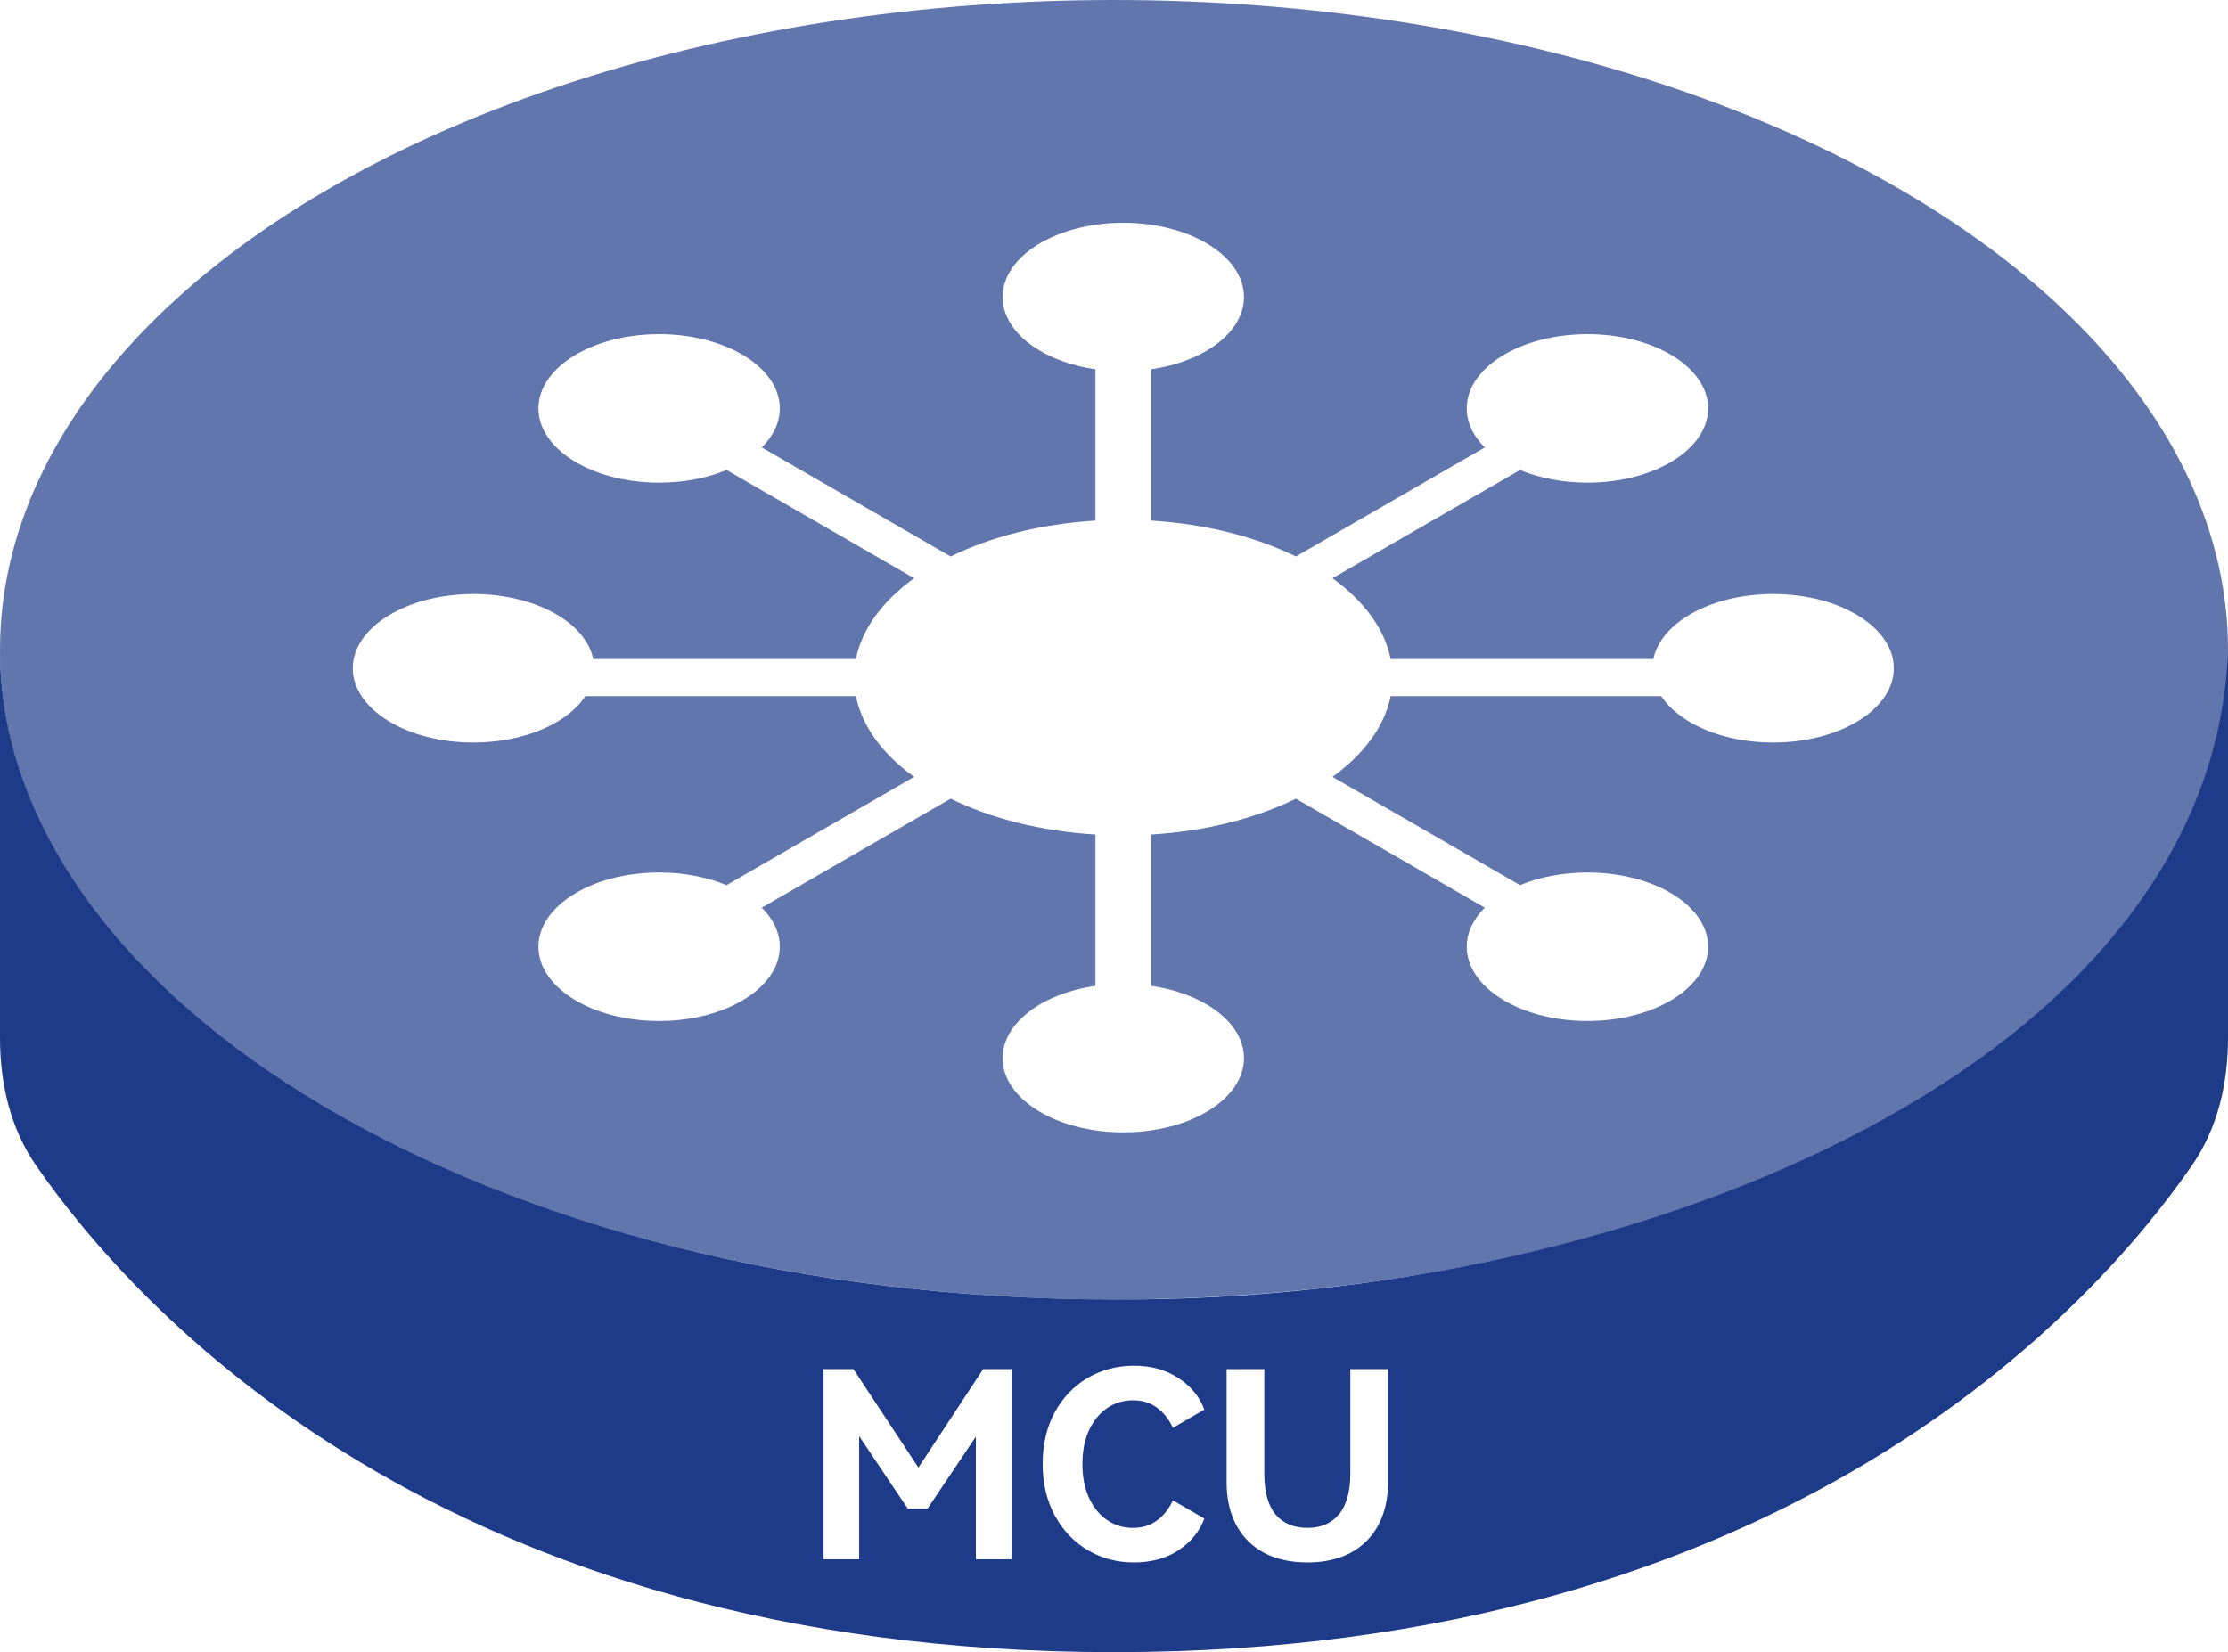 <svg width="120" height="89" viewBox="0 0 120 89" fill="none" xmlns="http://www.w3.org/2000/svg">
<g filter="url(#filter0_b_54_1629)">
<ellipse cx="60" cy="35" rx="60" ry="35" fill="#1E3C89" fill-opacity="0.7"/>
</g>
<path fill-rule="evenodd" clip-rule="evenodd" d="M0 35C0 53.75 26.191 70 60 70C88.75 70.143 119.25 57 120 35C120 41.896 120 50.907 120 55.896C120 58.352 119.451 60.771 118.053 62.791C112.802 70.381 96.226 89 60 89C23.774 89 7.198 70.381 1.947 62.791C0.549 60.771 0 58.358 0 55.901C0 49.814 0 38.104 0 35Z" fill="#1E3B89"/>
<g filter="url(#filter1_d_54_1629)">
<path fill-rule="evenodd" clip-rule="evenodd" d="M62 17.893C64.867 17.476 67 15.891 67 14C67 11.791 64.09 10 60.5 10C56.91 10 54 11.791 54 14C54 15.891 56.133 17.476 59 17.893V26.045C56.048 26.223 53.359 26.92 51.202 27.977L41.029 22.104C41.645 21.493 42 20.772 42 20C42 17.791 39.09 16 35.5 16C31.91 16 29 17.791 29 20C29 22.209 31.91 24 35.5 24C36.845 24 38.095 23.748 39.132 23.318L49.233 29.149C47.548 30.367 46.427 31.862 46.099 33.5H31.95C31.55 31.527 28.815 30 25.5 30C21.91 30 19 31.791 19 34C19 36.209 21.91 38 25.5 38C28.228 38 30.563 36.966 31.527 35.5H46.099C46.427 37.138 47.548 38.633 49.233 39.85L39.132 45.682C38.095 45.252 36.845 45 35.5 45C31.91 45 29 46.791 29 49C29 51.209 31.91 53 35.5 53C39.09 53 42 51.209 42 49C42 48.228 41.645 47.507 41.029 46.896L51.202 41.023C53.359 42.08 56.048 42.777 59 42.955V51.107C56.133 51.524 54 53.109 54 55C54 57.209 56.91 59 60.5 59C64.09 59 67 57.209 67 55C67 53.109 64.867 51.524 62 51.107V42.955C64.952 42.777 67.641 42.08 69.798 41.023L79.971 46.896C79.355 47.507 79 48.228 79 49C79 51.209 81.91 53 85.5 53C89.09 53 92 51.209 92 49C92 46.791 89.09 45 85.5 45C84.155 45 82.905 45.252 81.868 45.682L71.767 39.85C73.451 38.633 74.573 37.138 74.901 35.5H89.472C90.437 36.966 92.772 38 95.5 38C99.09 38 102 36.209 102 34C102 31.791 99.09 30 95.5 30C92.185 30 89.45 31.527 89.05 33.5H74.901C74.573 31.862 73.451 30.367 71.767 29.149L81.868 23.318C82.905 23.748 84.155 24 85.5 24C89.09 24 92 22.209 92 20C92 17.791 89.09 16 85.5 16C81.91 16 79 17.791 79 20C79 20.772 79.355 21.493 79.971 22.104L69.798 27.977C67.641 26.92 64.952 26.223 62 26.045V17.893Z" fill="white"/>
</g>
<path d="M52.952 73.752H54.492V84H52.56V77.392L49.956 81.27H48.892L46.274 77.364V84H44.356V73.752H45.966L49.466 79.058L52.952 73.752ZM61.029 82.306C61.524 82.306 61.949 82.175 62.303 81.914C62.667 81.653 62.957 81.289 63.171 80.822L64.865 81.802C64.613 82.493 64.151 83.062 63.479 83.51C62.807 83.949 62.005 84.168 61.071 84.168C60.166 84.168 59.34 83.949 58.593 83.51C57.847 83.071 57.254 82.451 56.815 81.648C56.377 80.836 56.157 79.907 56.157 78.862C56.157 77.817 56.372 76.893 56.801 76.09C57.24 75.287 57.833 74.667 58.579 74.228C59.335 73.789 60.166 73.57 61.071 73.57C62.005 73.57 62.807 73.794 63.479 74.242C64.151 74.681 64.613 75.245 64.865 75.936L63.171 76.916C62.957 76.449 62.667 76.085 62.303 75.824C61.949 75.563 61.524 75.432 61.029 75.432C60.507 75.432 60.04 75.572 59.629 75.852C59.219 76.132 58.892 76.533 58.649 77.056C58.416 77.569 58.299 78.171 58.299 78.862C58.299 79.553 58.416 80.159 58.649 80.682C58.892 81.205 59.219 81.606 59.629 81.886C60.04 82.166 60.507 82.306 61.029 82.306ZM72.729 73.752H74.759V79.856C74.759 80.733 74.586 81.499 74.241 82.152C73.895 82.796 73.396 83.295 72.743 83.65C72.089 83.995 71.315 84.168 70.419 84.168C69.513 84.168 68.734 83.995 68.081 83.65C67.427 83.295 66.928 82.796 66.583 82.152C66.237 81.499 66.065 80.733 66.065 79.856V73.752H68.095V79.366C68.095 80.355 68.295 81.093 68.697 81.578C69.107 82.063 69.681 82.306 70.419 82.306C71.147 82.306 71.711 82.063 72.113 81.578C72.523 81.093 72.729 80.355 72.729 79.366V73.752Z" fill="white"/>
<defs>
<filter id="filter0_b_54_1629" x="-100" y="-100" width="320" height="270" filterUnits="userSpaceOnUse" color-interpolation-filters="sRGB">
<feFlood flood-opacity="0" result="BackgroundImageFix"/>
<feGaussianBlur in="BackgroundImageFix" stdDeviation="50"/>
<feComposite in2="SourceAlpha" operator="in" result="effect1_backgroundBlur_54_1629"/>
<feBlend mode="normal" in="SourceGraphic" in2="effect1_backgroundBlur_54_1629" result="shape"/>
</filter>
<filter id="filter1_d_54_1629" x="19" y="10" width="83" height="51" filterUnits="userSpaceOnUse" color-interpolation-filters="sRGB">
<feFlood flood-opacity="0" result="BackgroundImageFix"/>
<feColorMatrix in="SourceAlpha" type="matrix" values="0 0 0 0 0 0 0 0 0 0 0 0 0 0 0 0 0 0 127 0" result="hardAlpha"/>
<feOffset dy="2"/>
<feComposite in2="hardAlpha" operator="out"/>
<feColorMatrix type="matrix" values="0 0 0 0 0.118 0 0 0 0 0.233 0 0 0 0 0.537 0 0 0 1 0"/>
<feBlend mode="normal" in2="BackgroundImageFix" result="effect1_dropShadow_54_1629"/>
<feBlend mode="normal" in="SourceGraphic" in2="effect1_dropShadow_54_1629" result="shape"/>
</filter>
</defs>
</svg>
